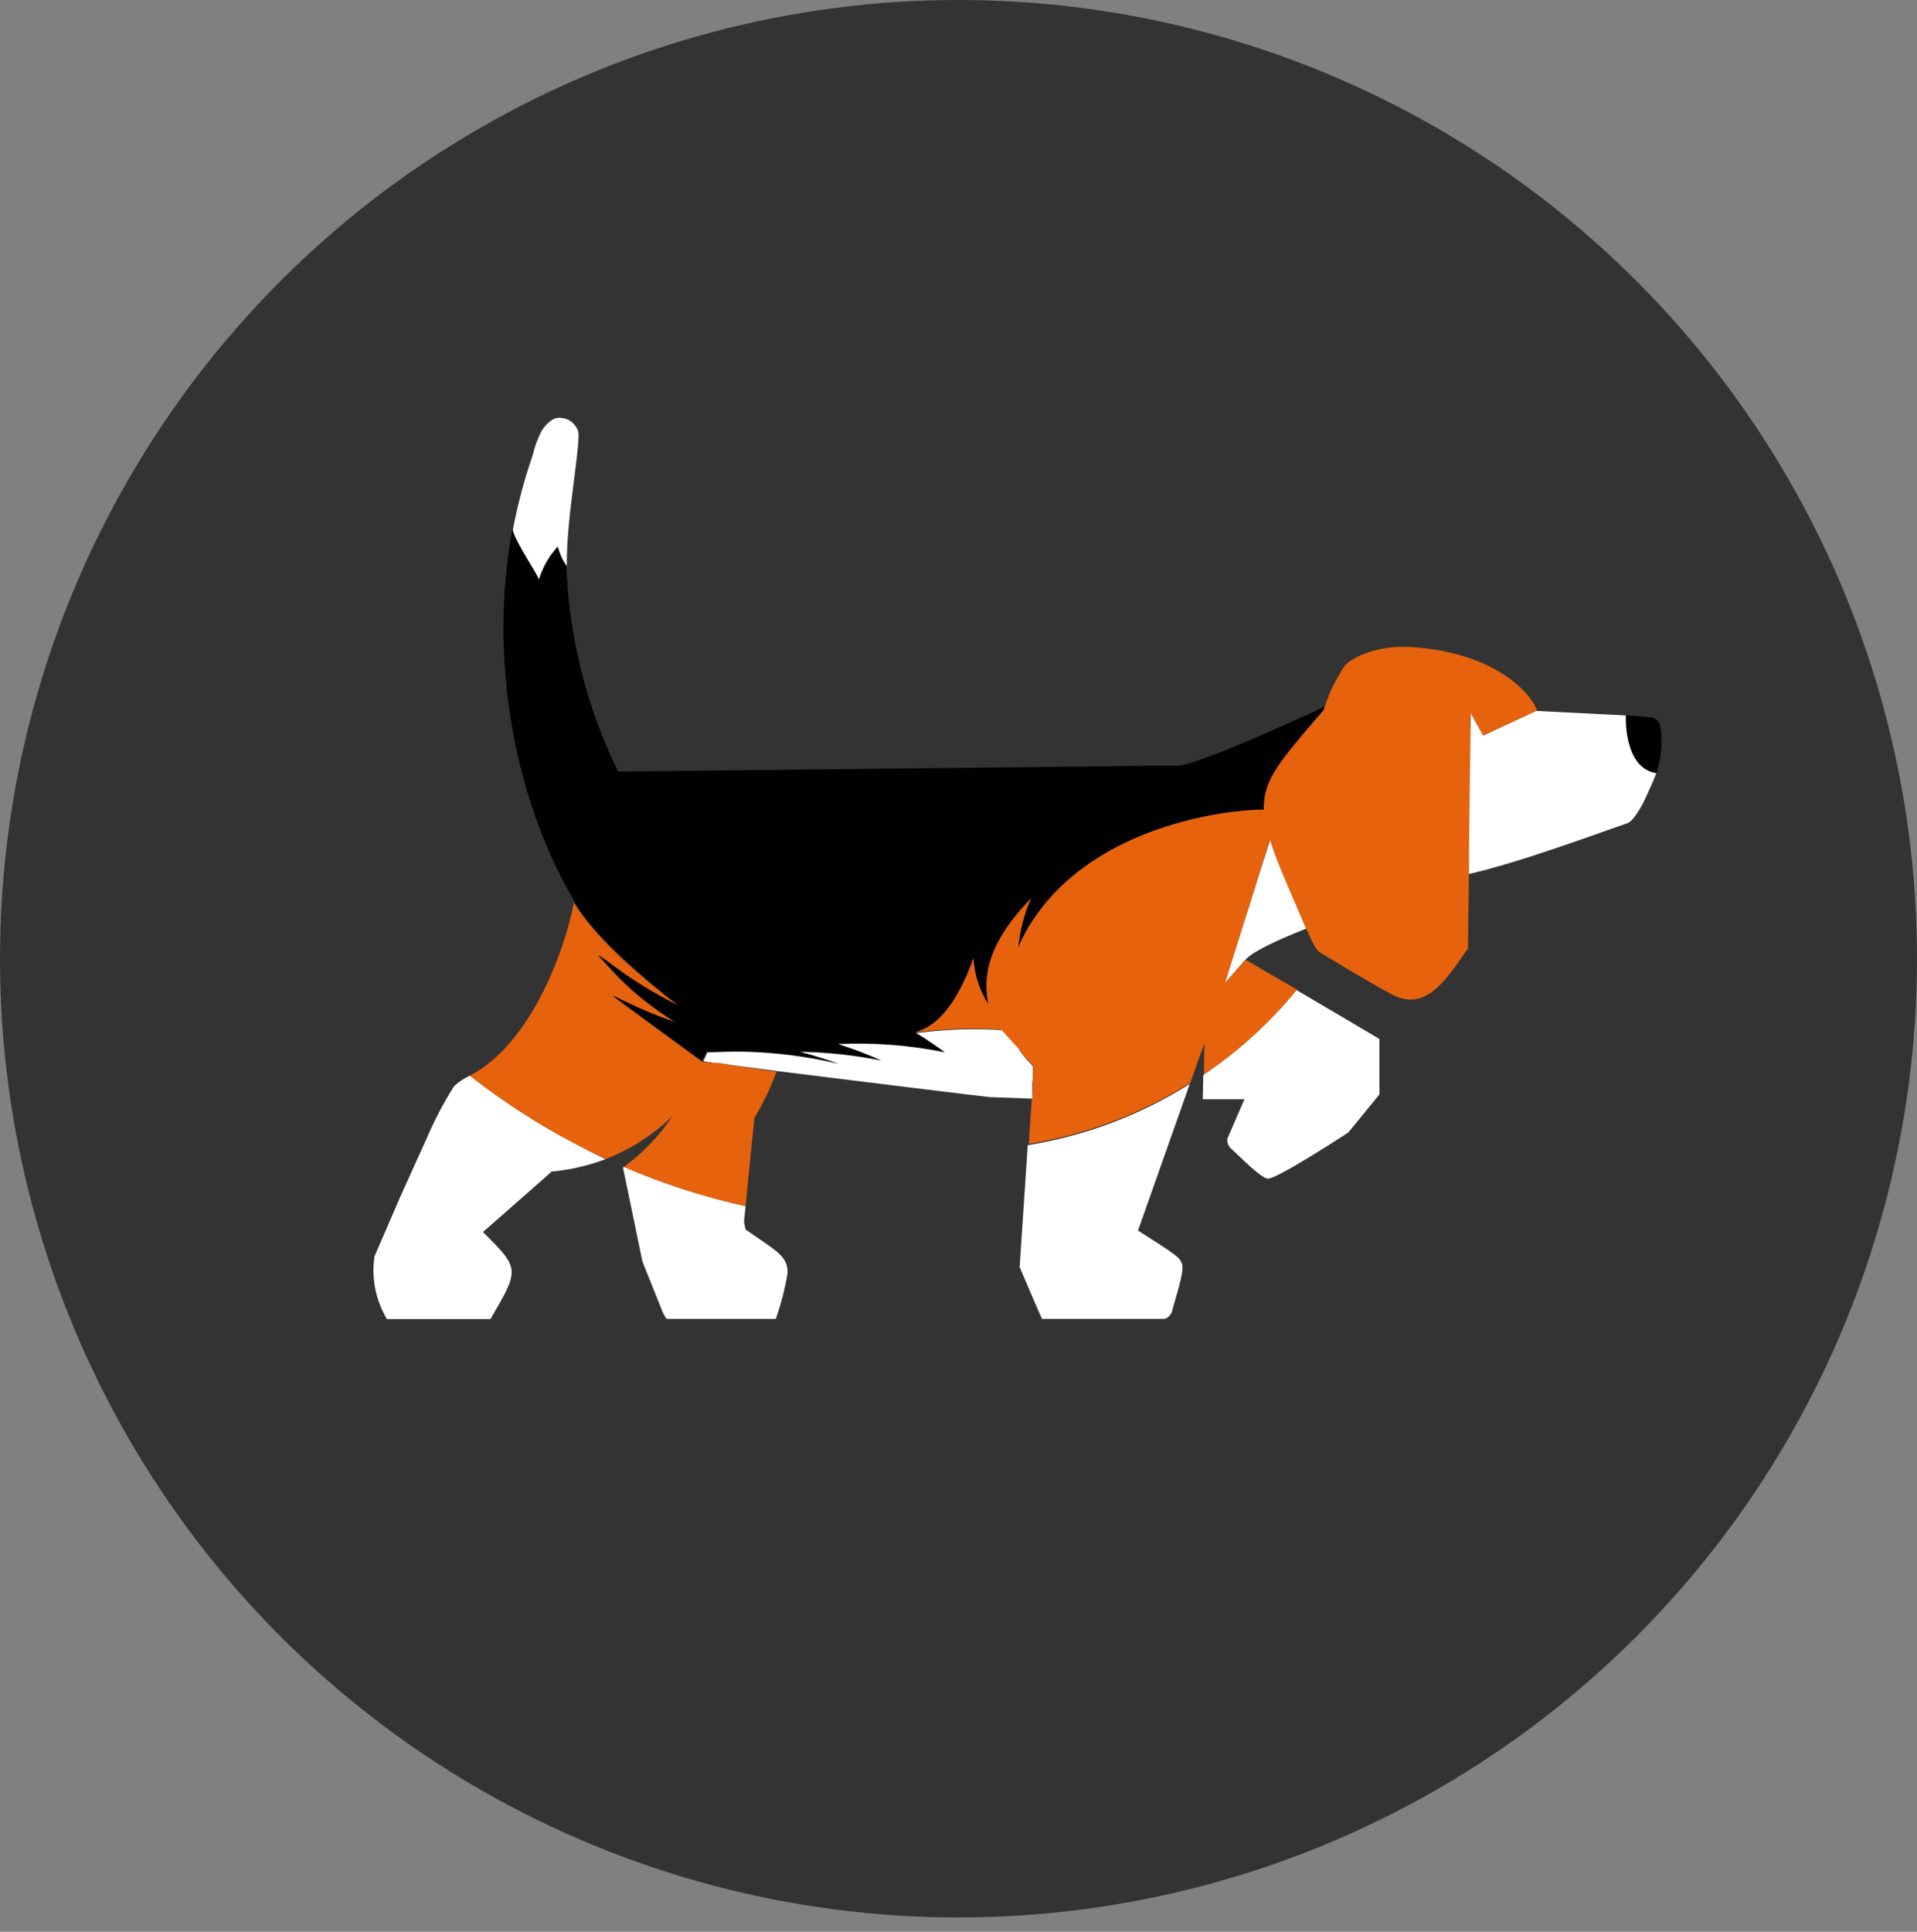 <svg width="134" height="135" viewBox="0 0 134 135" fill="none" xmlns="http://www.w3.org/2000/svg">
<rect x="0" y="0" width="134" height="135" fill="#808080" stroke="none"/>
<ellipse cx="67" cy="67.001" rx="67" ry="67.001" fill="#333333"/>
<g clip-path="url(#clip0_1330_49712)">
<path d="M96.424 72.608V76.482L94.253 79.14C94.253 79.14 89.136 82.501 88.586 82.37C88.036 82.24 86.661 80.82 86.024 80.241C85.938 80.154 85.873 80.049 85.833 79.934C85.793 79.819 85.779 79.696 85.793 79.575L86.987 76.823H84.077L84.113 75.121C86.56 73.47 88.754 71.472 90.627 69.189L96.424 72.608Z" fill="white"/>
<path d="M40.087 79.865C37.539 78.521 35.116 76.95 32.849 75.172C32.447 75.354 32.075 75.599 31.749 75.896C30.985 77.098 30.324 78.363 29.773 79.677C29.187 80.951 28.557 82.363 27.978 83.645C26.987 85.919 26.176 87.802 26.176 87.802C25.954 89.319 26.26 90.867 27.045 92.184H34.282C36.323 88.693 36.338 88.671 33.804 86.144L33.761 86.1C34.036 85.869 38.502 81.929 38.502 81.929L38.545 81.871C38.777 81.871 39.016 81.828 39.269 81.791L39.819 81.704L40.289 81.61C40.981 81.46 41.661 81.259 42.323 81.009C41.571 80.637 40.825 80.256 40.087 79.865Z" fill="white"/>
<path fill-rule="evenodd" clip-rule="evenodd" d="M54.28 74.897C54.026 75.593 53.729 76.273 53.389 76.932C53.191 77.341 52.971 77.74 52.731 78.126C52.731 78.126 52.355 81.871 52.355 81.885L52.116 84.304C49.195 83.659 46.343 82.737 43.597 81.552C44.938 80.582 46.093 79.377 47.006 77.996C45.672 79.302 44.086 80.322 42.345 80.995C41.578 80.632 40.825 80.27 40.079 79.865C37.53 78.522 35.108 76.952 32.842 75.172C37.054 72.999 39.457 66.532 40.13 63.041C40.131 63.06 40.131 63.08 40.13 63.099C41.028 64.591 42.895 66.814 47.469 70.341C45.681 69.459 43.984 68.404 42.403 67.191C42.265 67.089 42.12 67.002 41.976 66.901C41.903 66.858 41.838 66.807 41.751 66.763C42.642 67.56 43.619 69.182 47.187 71.457H47.151C46.009 71.067 44.892 70.608 43.807 70.08C43.807 70.08 43.315 69.863 42.786 69.581C42.953 69.74 48.844 74.035 49.032 74.165L49.72 74.266H49.872C50.01 74.266 49.93 74.266 50.002 74.266L50.791 74.375C50.791 74.375 52.246 74.636 54.28 74.897Z" fill="#E7620D"/>
<path d="M92.603 49.382L92.523 49.628C92.299 49.881 92.097 50.127 91.894 50.352C91.264 51.076 90.75 51.742 90.294 52.307L90.251 52.387C88.803 54.263 88.304 55.436 88.347 56.588C85.706 56.588 76.767 57.681 72.367 64.069C71.885 64.744 71.484 65.473 71.172 66.241C71.281 65.045 71.587 63.876 72.077 62.78C70.166 64.778 68.458 67.176 69.088 70.188C68.465 69.224 68.106 68.113 68.046 66.966C66.454 71.383 64.731 71.89 63.964 72.158C64.688 72.586 65.325 73.035 65.976 73.513C63.524 73.013 61.02 72.819 58.521 72.933C59.553 73.263 60.565 73.649 61.554 74.092C59.68 73.715 57.776 73.509 55.865 73.476C56.668 73.686 57.776 74.027 58.586 74.324C56.767 73.894 54.915 73.623 53.049 73.513C51.211 73.411 50.024 73.513 49.351 73.513C49.351 73.585 49.119 74.041 49.069 74.135C48.881 74.005 42.989 69.71 42.823 69.551C43.351 69.834 43.843 70.051 43.843 70.051C44.928 70.578 46.045 71.038 47.187 71.427H47.223C43.655 69.153 42.678 67.531 41.788 66.734C41.874 66.777 41.94 66.828 42.012 66.871C42.157 66.973 42.302 67.06 42.439 67.161C44.021 68.375 45.718 69.43 47.505 70.312C42.931 66.756 41.064 64.518 40.166 63.069C40.168 63.05 40.168 63.031 40.166 63.011C35.824 55.668 34.166 45.739 35.824 36.94V37.077C36.034 37.917 37.597 40.169 37.641 40.474C37.905 39.618 38.355 38.832 38.958 38.171C38.994 38.286 39.03 38.402 39.074 38.526C39.117 38.649 39.168 38.772 39.218 38.888C39.264 39.006 39.319 39.12 39.385 39.228C39.444 39.332 39.512 39.432 39.587 39.525C39.773 44.525 41.006 49.43 43.206 53.922L80.357 53.517H82.297C83.657 53.51 91.199 50.033 92.603 49.382Z" fill="#010101"/>
<path d="M39.624 39.547L39.617 39.561L39.609 39.547H39.624Z" fill="#010101"/>
<path d="M39.623 39.547C39.548 39.453 39.481 39.354 39.421 39.25C39.354 39.141 39.296 39.027 39.247 38.91C39.191 38.792 39.143 38.671 39.102 38.548C39.059 38.425 39.023 38.309 38.986 38.193C38.382 38.853 37.932 39.64 37.669 40.496C37.626 40.199 36.07 37.947 35.86 37.092C35.857 37.048 35.857 37.005 35.86 36.962C36.198 35.2 36.662 33.464 37.249 31.769C37.371 31.231 37.558 30.711 37.807 30.219C37.85 30.074 38.415 29.234 39.023 29.198C39.311 29.18 39.598 29.254 39.842 29.409C40.087 29.563 40.276 29.791 40.383 30.06C40.709 30.552 39.558 36.194 39.623 39.547Z" fill="white"/>
<path d="M91.308 64.894C89.245 65.705 87.58 66.495 87.059 67.067L85.612 68.718L85.648 68.61L85.771 68.219L86.277 66.589L86.314 66.48L86.473 65.988L86.828 64.844L87.095 64.004L87.276 63.453L87.45 62.903L87.529 62.627L87.783 61.831L88.239 60.382L88.376 59.97L88.818 58.579C88.849 58.68 88.885 58.779 88.926 58.876C89.151 59.441 89.426 60.086 89.715 60.846L90.439 62.707C90.736 63.554 91.04 64.308 91.308 64.894Z" fill="white"/>
<path fill-rule="evenodd" clip-rule="evenodd" d="M49.076 74.129L50.017 74.31L49.047 74.18L49.076 74.129Z" fill="#010101"/>
<path d="M55.054 88.953C54.877 90.048 54.6 91.124 54.229 92.169H46.601C46.481 92.017 46.384 91.849 46.311 91.669L45.03 88.475L44.9 88.135L44.314 85.296L43.546 81.595L43.597 81.552C46.343 82.737 49.196 83.659 52.116 84.304L52.007 85.383L52.116 85.926C54.345 87.469 55.054 87.78 55.054 88.953Z" fill="white"/>
<path d="M82.644 88.41C82.767 88.96 82.13 90.829 81.92 91.669C81.88 91.783 81.815 91.887 81.73 91.974C81.645 92.06 81.542 92.127 81.428 92.169H72.837C72.265 90.901 71.274 88.548 71.274 88.548L71.744 81.479L71.838 80.031C75.863 79.383 79.715 77.93 83.165 75.758L79.546 85.998C82.231 87.715 82.507 87.859 82.644 88.41Z" fill="white"/>
<path fill-rule="evenodd" clip-rule="evenodd" d="M115.778 54.031C113.469 53.684 113.607 49.976 113.607 49.976L115.488 50.142C115.637 50.181 115.771 50.263 115.874 50.378C115.977 50.492 116.044 50.635 116.067 50.787C116.224 51.876 116.125 52.987 115.778 54.031Z" fill="#010101"/>
<path fill-rule="evenodd" clip-rule="evenodd" d="M98.639 45.217C95.976 45.051 94.239 46.151 93.978 46.557C93.392 47.431 92.93 48.381 92.603 49.382L92.523 49.628L91.894 50.352C89.418 53.249 88.275 54.581 88.347 56.58C85.706 56.58 76.767 57.674 72.367 64.061C71.885 64.737 71.484 65.466 71.172 66.234C71.281 65.038 71.586 63.868 72.077 62.772C70.166 64.771 68.458 67.168 69.088 70.181C68.465 69.216 68.106 68.105 68.046 66.958C66.453 71.376 64.731 71.883 63.964 72.151L64.991 72.035C66.446 71.894 67.909 71.853 69.37 71.912L69.927 71.948C70.072 72.1 70.166 72.209 70.239 72.296L70.376 72.448L70.441 72.52C70.466 72.541 70.489 72.566 70.507 72.593L70.593 72.68L70.68 72.781L71.107 73.252C71.361 73.541 71.708 73.933 72.215 74.49C72.215 74.765 72.215 74.968 72.215 75.128C72.215 75.287 72.215 75.439 72.178 75.606C72.178 75.678 72.178 75.75 72.178 75.823C72.178 75.895 72.178 75.953 72.178 76.033C72.178 76.257 72.178 76.504 72.128 76.757C72.034 78.053 71.939 79.466 71.911 79.944C72.287 79.886 72.634 79.813 73.04 79.741C73.93 79.56 74.813 79.343 75.674 79.082C75.884 79.024 76.101 78.959 76.311 78.886C76.521 78.814 76.861 78.713 77.129 78.611C77.24 78.579 77.348 78.54 77.455 78.495C77.766 78.387 78.084 78.263 78.395 78.14C78.707 78.017 78.96 77.901 79.242 77.778L79.85 77.503C79.877 77.497 79.902 77.484 79.923 77.467L80.798 77.047C81.189 76.844 81.587 76.634 81.971 76.417L82.239 76.265C82.434 76.156 82.629 76.04 82.81 75.924C82.901 75.861 82.996 75.803 83.093 75.75L83.201 75.685C83.635 74.483 83.925 73.607 84.193 72.919L84.149 75.091C86.596 73.44 88.791 71.442 90.663 69.16L89.411 68.436L87.059 67.067L85.611 68.718L85.648 68.61L85.771 68.219L85.872 67.9C85.995 67.516 86.132 67.082 86.277 66.589L86.313 66.48L86.473 65.988L86.827 64.844L86.871 64.728L87.095 64.004L87.276 63.453L87.45 62.903C87.551 62.584 87.66 62.251 87.768 61.896V61.831L87.833 61.621C87.913 61.382 87.985 61.136 88.058 60.897L88.217 60.404L88.354 59.991L88.767 58.681C89.23 60.187 90.091 62.12 91.315 64.916C91.488 65.329 91.655 65.64 91.8 65.937C91.891 66.165 92.034 66.369 92.219 66.531C92.509 66.705 95.31 68.421 97.228 69.464C99.645 70.782 101.028 68.544 102.613 66.285C102.613 65.959 102.728 56.971 102.794 51.8V49.859L103.648 51.402L107.382 49.686H107.433C107.324 48.961 105.037 45.623 98.639 45.217Z" fill="#E7620D"/>
<path d="M72.193 74.513C72.193 74.788 72.193 74.991 72.193 75.15C72.193 75.31 72.193 75.498 72.157 75.628C72.157 75.701 72.157 75.766 72.157 75.846C72.157 75.925 72.157 75.976 72.157 76.055C72.157 76.135 72.157 76.439 72.157 76.78L69.168 76.671C69.066 76.671 59.643 75.52 54.388 74.861C52.355 74.6 50.951 74.412 50.922 74.383L50.133 74.274C50.06 74.274 50.133 74.274 50.002 74.274H49.85L49.163 74.172C49.214 74.078 49.416 73.622 49.445 73.55C50.118 73.55 51.305 73.427 53.144 73.55C55.009 73.66 56.862 73.931 58.68 74.361C57.87 74.064 56.762 73.724 55.959 73.513C57.87 73.546 59.774 73.752 61.648 74.129C60.659 73.686 59.647 73.3 58.615 72.97C61.114 72.856 63.618 73.05 66.07 73.55C65.419 73.072 64.753 72.623 64.058 72.195L65.086 72.079C66.54 71.934 68.004 71.893 69.464 71.956L70.022 71.993C70.166 72.145 70.261 72.253 70.333 72.34L70.47 72.492L70.536 72.565C70.561 72.585 70.583 72.61 70.601 72.637L70.688 72.724L70.774 72.826L71.201 73.296C71.339 73.586 71.686 73.955 72.193 74.513Z" fill="white"/>
<path fill-rule="evenodd" clip-rule="evenodd" d="M115.778 54.032C115.51 54.756 114.837 56.161 114.837 56.161C114.432 56.885 114.063 57.436 113.722 57.544C112.275 58.022 106.304 60.267 102.678 61.078C102.678 58.551 102.808 49.853 102.808 49.853L103.669 51.41L107.382 49.687H107.455L113.65 49.998C113.628 50.411 113.599 53.72 115.778 54.032Z" fill="white"/>
</g>
<defs>
<clipPath id="clip0_1330_49712">
<rect width="90" height="63" fill="white" transform="translate(26.154 29.169)"/>
</clipPath>
</defs>
</svg>
